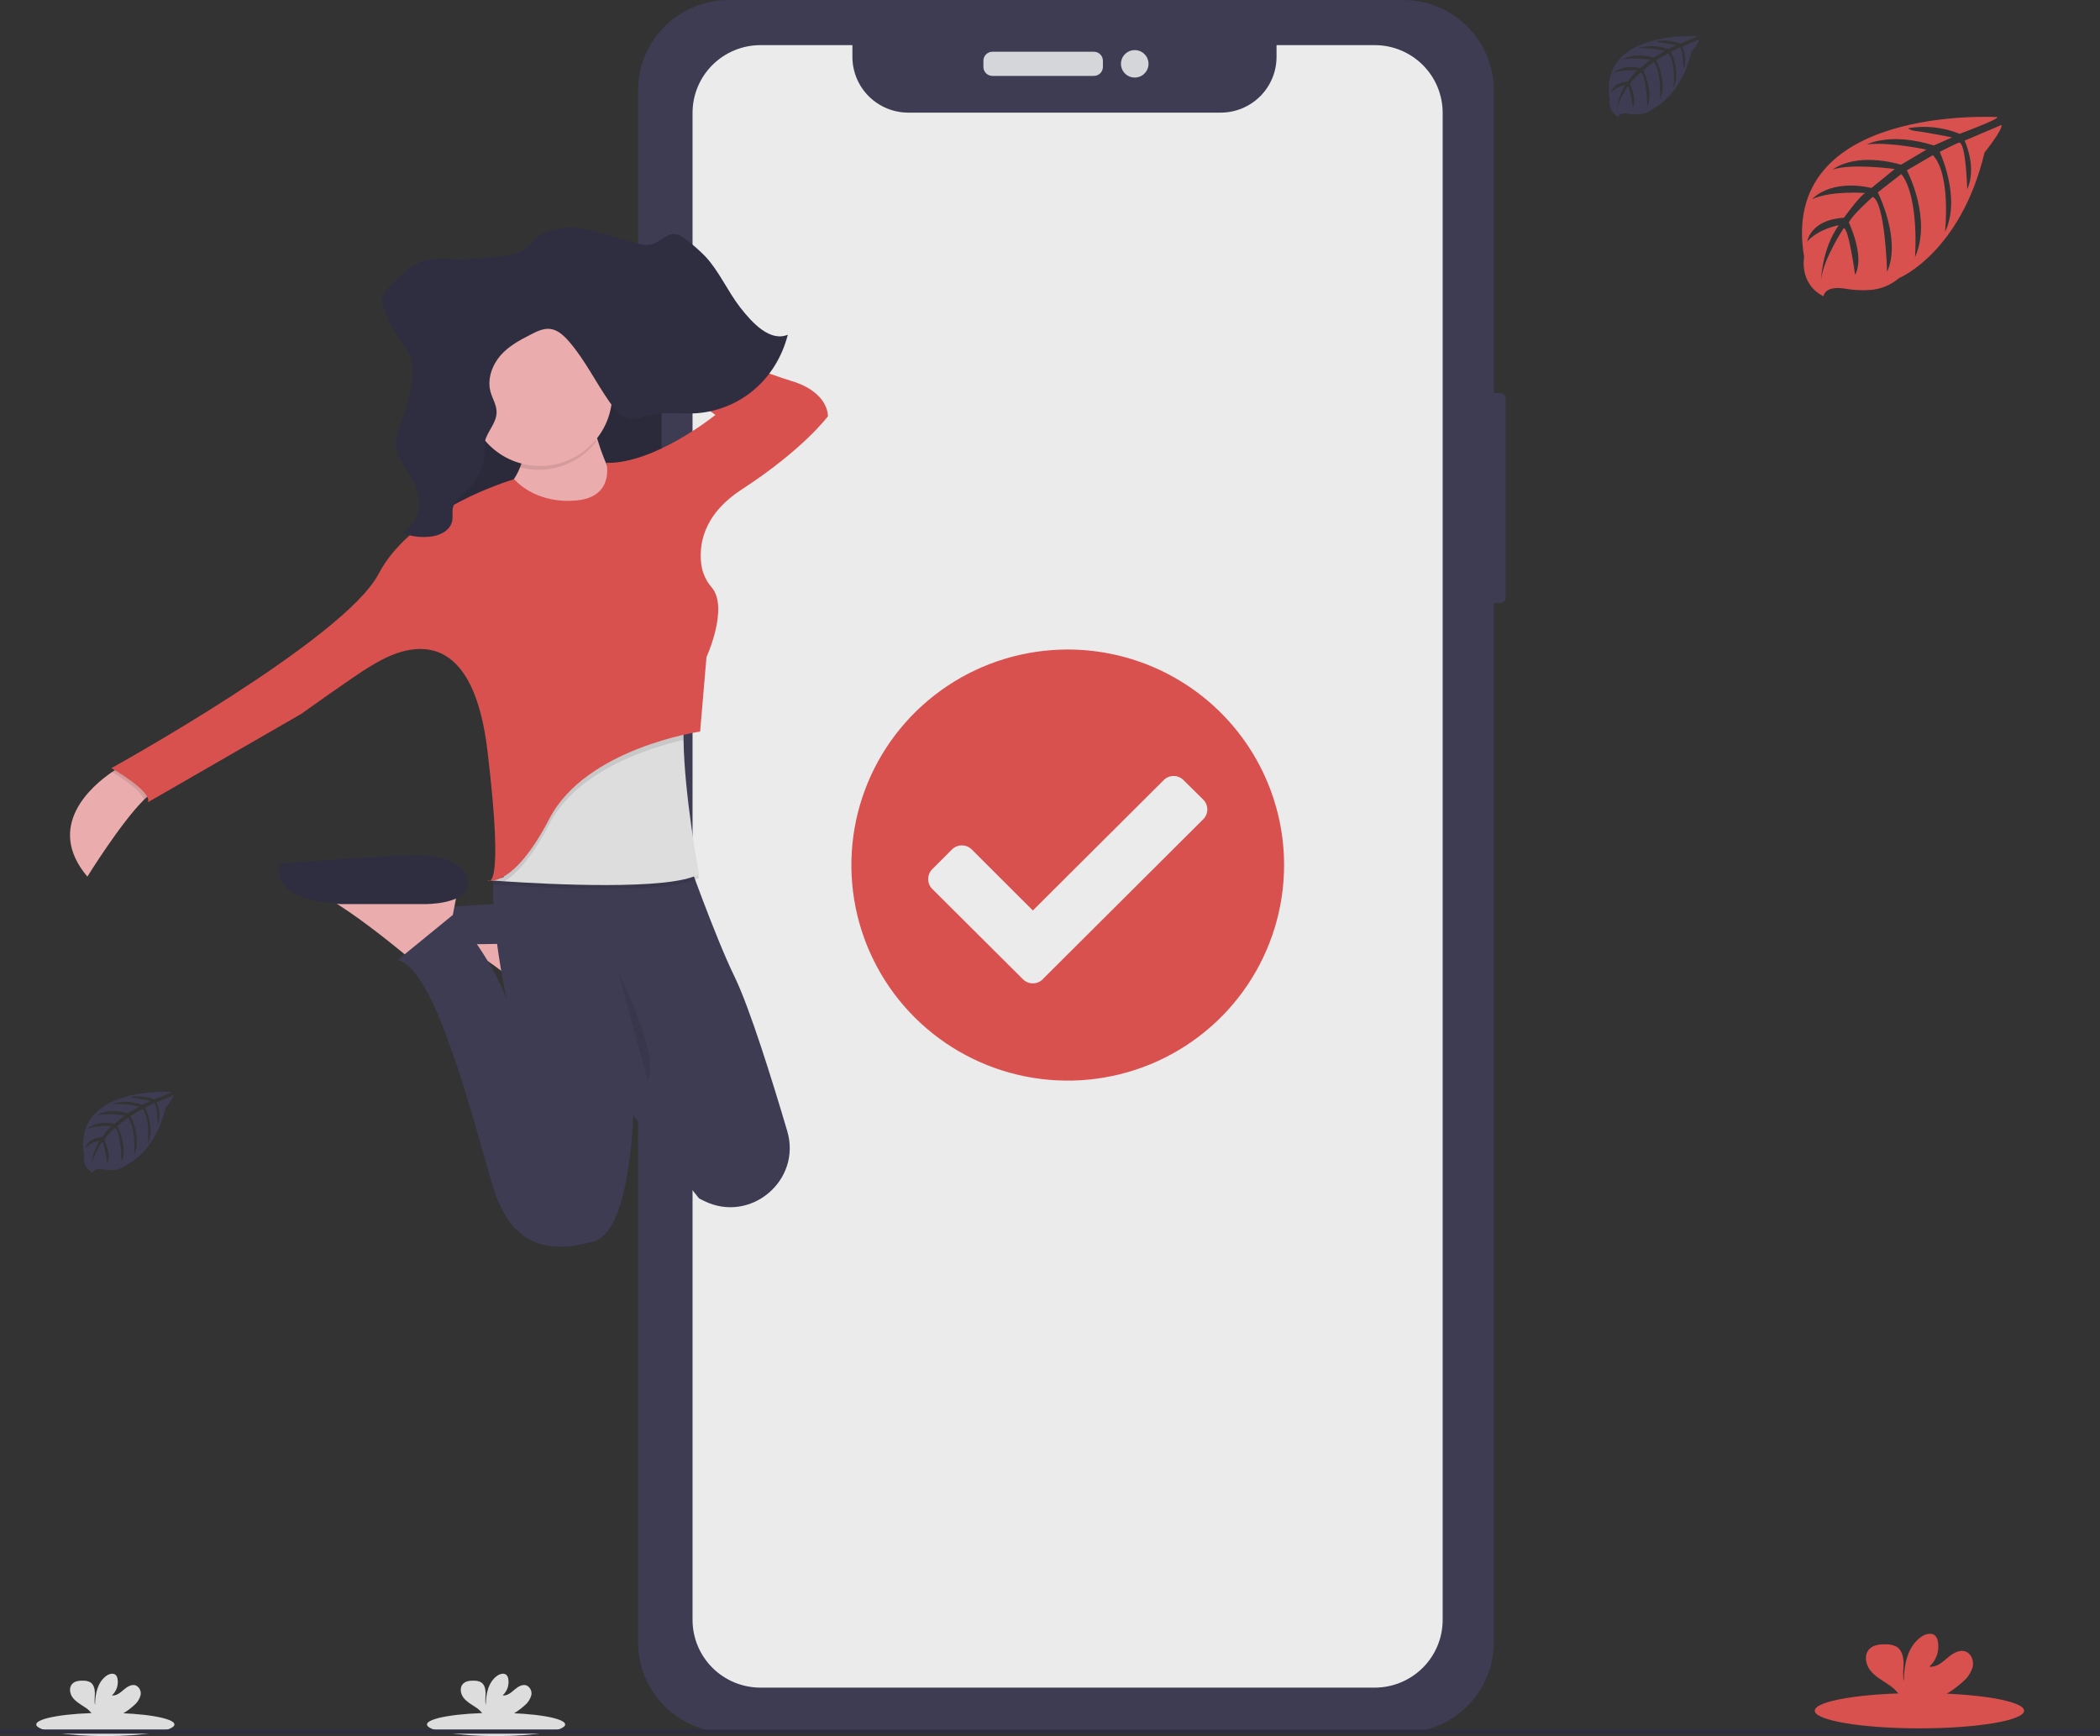 <svg width="283" height="234" viewBox="0 0 283 234" fill="none" xmlns="http://www.w3.org/2000/svg">
<rect x="0" y="0" width="283" height="234" fill="#333333" stroke="none"/>
<g opacity="0.9" clip-path="url(#clip0)">
<path d="M202.177 52.976H200.166C199.769 52.976 199.448 53.296 199.448 53.691V80.568C199.448 80.963 199.769 81.284 200.166 81.284H202.177C202.573 81.284 202.895 80.963 202.895 80.568V53.691C202.895 53.296 202.573 52.976 202.177 52.976Z" fill="#3F3D56"/>
<path d="M189.082 0H98.216C91.464 0 85.99 5.454 85.99 12.182V221.349C85.99 228.077 91.464 233.531 98.216 233.531H189.082C195.834 233.531 201.307 228.077 201.307 221.349V12.182C201.307 5.454 195.834 0 189.082 0Z" fill="#3F3D56"/>
<path d="M185.257 6.083H172.029V7.668C172.029 8.655 171.834 9.633 171.455 10.544C171.075 11.456 170.52 12.285 169.819 12.982C169.119 13.68 168.287 14.233 167.372 14.611C166.456 14.988 165.475 15.182 164.485 15.181H122.416C121.426 15.182 120.445 14.988 119.53 14.611C118.614 14.233 117.783 13.68 117.082 12.982C116.381 12.285 115.826 11.456 115.447 10.544C115.067 9.633 114.872 8.655 114.872 7.668V6.083H102.487C100.058 6.083 97.728 7.044 96.011 8.756C94.293 10.467 93.329 12.788 93.329 15.209V218.338C93.329 220.759 94.293 223.08 96.011 224.791C97.728 226.503 100.058 227.464 102.487 227.464H185.257C187.686 227.464 190.015 226.503 191.733 224.791C193.451 223.08 194.416 220.759 194.416 218.338V15.224C194.418 14.025 194.182 12.836 193.723 11.727C193.264 10.618 192.589 9.61 191.739 8.761C190.888 7.912 189.878 7.239 188.765 6.779C187.653 6.319 186.461 6.083 185.257 6.083Z" fill="white"/>
<path d="M147.415 6.974H133.739C133.069 6.974 132.526 7.516 132.526 8.183V9.022C132.526 9.689 133.069 10.231 133.739 10.231H147.415C148.085 10.231 148.629 9.689 148.629 9.022V8.183C148.629 7.516 148.085 6.974 147.415 6.974Z" fill="#E6E8EC"/>
<path d="M152.92 10.452C153.945 10.452 154.776 9.624 154.776 8.603C154.776 7.581 153.945 6.753 152.92 6.753C151.895 6.753 151.064 7.581 151.064 8.603C151.064 9.624 151.895 10.452 152.92 10.452Z" fill="#E6E8EC"/>
<path d="M144.353 141.37C156.401 141.37 166.168 131.638 166.168 119.633C166.168 107.628 156.401 97.896 144.353 97.896C132.305 97.896 122.539 107.628 122.539 119.633C122.539 131.638 132.305 141.37 144.353 141.37Z" fill="white"/>
<path d="M173.045 116.597C173.045 122.343 171.335 127.96 168.131 132.738C164.927 137.515 160.374 141.239 155.046 143.438C149.718 145.637 143.856 146.212 138.2 145.09C132.545 143.969 127.35 141.202 123.272 137.139C119.195 133.076 116.418 127.899 115.293 122.263C114.169 116.628 114.746 110.786 116.953 105.478C119.16 100.169 122.897 95.632 127.692 92.44C132.487 89.248 138.124 87.544 143.89 87.544C147.719 87.544 151.51 88.296 155.048 89.756C158.585 91.216 161.799 93.356 164.507 96.054C167.214 98.752 169.361 101.955 170.826 105.479C172.292 109.004 173.046 112.782 173.045 116.597ZM140.52 131.976L162.148 110.425C162.323 110.251 162.462 110.044 162.556 109.817C162.651 109.589 162.7 109.345 162.7 109.099C162.7 108.853 162.651 108.609 162.556 108.381C162.462 108.154 162.323 107.947 162.148 107.773L159.487 105.141C159.312 104.966 159.105 104.828 158.877 104.734C158.649 104.639 158.405 104.591 158.158 104.591C157.911 104.591 157.667 104.639 157.439 104.734C157.211 104.828 157.004 104.966 156.829 105.141L139.19 122.718L130.953 114.492C130.6 114.141 130.121 113.945 129.623 113.945C129.124 113.945 128.646 114.141 128.292 114.492L125.631 117.159C125.279 117.511 125.082 117.988 125.082 118.485C125.082 118.982 125.279 119.458 125.631 119.811L137.86 131.991C138.034 132.166 138.241 132.304 138.47 132.398C138.698 132.493 138.943 132.541 139.19 132.541C139.437 132.541 139.682 132.493 139.91 132.398C140.139 132.304 140.346 132.166 140.521 131.991L140.52 131.976Z" fill="#EB5452"/>
<path d="M89.601 46.04H89.299C88.903 46.04 88.581 46.36 88.581 46.755V53.701C88.581 54.096 88.903 54.417 89.299 54.417H89.601C89.998 54.417 90.319 54.096 90.319 53.701V46.755C90.319 46.36 89.998 46.04 89.601 46.04Z" fill="#3F3D56"/>
<path d="M89.758 61.379H89.236C88.84 61.379 88.518 61.7 88.518 62.095V75.244C88.518 75.639 88.84 75.959 89.236 75.959H89.758C90.155 75.959 90.476 75.639 90.476 75.244V62.095C90.476 61.7 90.155 61.379 89.758 61.379Z" fill="#3F3D56"/>
<path d="M89.695 81.061H89.267C88.871 81.061 88.549 81.381 88.549 81.776V95.051C88.549 95.446 88.871 95.766 89.267 95.766H89.695C90.092 95.766 90.413 95.446 90.413 95.051V81.776C90.413 81.381 90.092 81.061 89.695 81.061Z" fill="#3F3D56"/>
<path d="M65.451 119.947C65.501 119.995 65.565 120.026 65.633 120.034C65.702 120.043 65.772 120.03 65.832 119.996C65.703 119.998 65.575 119.981 65.451 119.947Z" fill="url(#paint0_linear)"/>
<path d="M79.862 125.564L79.486 127.606L79.196 129.169L78.668 132.026L73.548 135.598C73.548 135.598 73.086 135.204 72.325 134.584C70.227 132.862 65.817 129.357 62.578 127.475C61.745 126.946 60.844 126.532 59.899 126.245L79.862 125.564Z" fill="#FEB9B9"/>
<path d="M76.106 127.084C76.106 127.084 82.076 128.105 82.426 125.564C82.775 123.024 79.353 121.651 76.453 121.48C73.552 121.309 56.145 122.501 56.145 122.501C56.145 122.501 53.074 126.582 64.164 127.265L76.106 127.084Z" fill="#3F3D56"/>
<path d="M89.161 43.255H57.932V80.155H89.161V43.255Z" fill="#2F2E41"/>
<path opacity="0.1" d="M89.161 43.423H57.932V80.323H89.161V43.423Z" fill="black"/>
<path d="M21.331 106.423C20.817 106.552 20.159 107.048 19.428 107.764C16.281 110.869 11.773 118.156 11.773 118.156C6.01 111.315 12.387 105.91 15.106 104.053C15.767 103.603 16.211 103.356 16.211 103.356L21.331 106.423Z" fill="#FEB9B9"/>
<path d="M79.52 54.901C79.52 54.901 81.056 65.613 86.346 68.164C91.636 70.715 79.52 75.482 79.52 75.482L62.968 69.356C62.968 69.356 72.354 66.294 70.476 57.281L79.52 54.901Z" fill="#FEB9B9"/>
<path d="M61.772 119.348L61.398 121.383L61.093 122.951L60.565 125.808L55.445 129.377C55.445 129.377 54.984 128.986 54.223 128.366C52.124 126.645 47.715 123.139 44.471 121.257C43.639 120.728 42.737 120.314 41.792 120.027L61.772 119.348Z" fill="#FEB9B9"/>
<path d="M57.343 121.857C57.343 121.857 62.701 121.895 63.023 119.348C63.345 116.8 60.103 115.434 57.343 115.263C54.583 115.092 37.812 116.364 37.812 116.364C37.812 116.364 35.433 121.175 45.982 121.857L57.343 121.857Z" fill="#2F2E41"/>
<path d="M94.907 161.879C94.673 161.764 94.439 161.645 94.208 161.53L93.578 160.739L85.321 150.306V150.487C85.266 152.23 84.671 166.036 80.034 167.312C75.085 168.671 69.115 169.012 66.394 159.83C63.673 150.648 58.701 130.583 53.594 129.391L61.19 123.185C61.19 123.185 66.219 129.046 68.268 134.657C68.192 134.308 64.719 118.139 67.569 115.278H92.488C92.488 115.278 96.335 126.196 98.972 131.604C101.025 135.803 104.106 145.731 106.089 152.45C108.053 159.084 101.153 164.942 94.907 161.879Z" fill="#3F3D56"/>
<path opacity="0.1" d="M94.197 118.326C90.35 120.595 73.463 119.671 67.969 119.302L66.472 119.194C66.311 119.194 66.496 119.103 66.496 119.103L66.65 117.56L70.745 107.189L92.673 94.519C92.228 95.853 92.082 97.895 92.117 100.234C92.218 107.747 94.197 118.326 94.197 118.326Z" fill="black"/>
<path d="M94.197 117.814C90.35 120.083 73.463 119.159 67.969 118.79L66.472 118.685L66.223 118.664L66.496 118.595L67.846 118.246L70.745 106.684L92.672 94.017C92.228 95.352 92.081 97.394 92.116 99.732C92.218 107.238 94.197 117.814 94.197 117.814Z" fill="#EFEFEF"/>
<path opacity="0.1" d="M92.103 99.725C87.644 100.749 77.831 103.755 74.061 111.015C71.546 115.849 69.43 117.922 67.954 118.79L66.458 118.685C66.467 118.655 66.475 118.625 66.482 118.595L67.832 118.246L70.731 106.684L92.658 94.017C92.219 95.345 92.067 97.387 92.103 99.725Z" fill="black"/>
<path opacity="0.1" d="M16.211 103.363L21.331 106.423C20.817 106.552 20.159 107.048 19.428 107.765C19.002 106.524 16.324 104.792 15.106 104.053C15.767 103.611 16.211 103.363 16.211 103.363Z" fill="black"/>
<path opacity="0.1" d="M65.545 118.884C65.489 118.913 65.425 118.924 65.362 118.916C65.3 118.907 65.242 118.879 65.196 118.835C65.309 118.869 65.427 118.885 65.545 118.884Z" fill="black"/>
<path d="M77.131 67.484C77.131 67.484 72.522 67.993 69.281 64.592C69.281 64.592 55.641 68.506 51.022 77.346C46.403 86.187 15.001 103.534 15.001 103.534C15.001 103.534 20.463 106.594 19.949 108.123L40.6 96.219C40.6 96.219 47.944 90.951 49.983 89.759C52.022 88.567 63.297 81.256 65.685 101.151C68.074 121.045 65.685 118.665 65.685 118.665C65.685 118.665 69.099 119.857 74.047 110.333C78.996 100.809 94.352 98.6 94.352 98.6L95.205 88.57C95.205 88.57 98.251 81.921 95.904 79.162C95.193 78.345 94.721 77.349 94.537 76.283C94.149 73.736 94.537 69.492 99.971 65.965C108.333 60.522 111.575 56.103 111.575 56.103C111.575 56.103 111.746 52.87 106.626 51.34C101.507 49.81 80.688 41.478 80.688 41.478L79.989 44.37L96.415 55.922C96.415 55.922 88.225 62.543 81.727 62.383C81.727 62.383 82.933 67.314 77.131 67.484Z" fill="#EB5452"/>
<path opacity="0.1" d="M80.293 59.564C79.889 58.201 79.574 56.813 79.349 55.41L70.305 57.791C70.704 59.511 70.632 61.306 70.099 62.99C71.948 63.481 73.901 63.419 75.714 62.809C77.528 62.2 79.12 61.071 80.293 59.564Z" fill="black"/>
<path d="M72.781 62.808C78.152 62.808 82.507 58.469 82.507 53.117C82.507 47.765 78.152 43.426 72.781 43.426C67.41 43.426 63.055 47.765 63.055 53.117C63.055 58.469 67.41 62.808 72.781 62.808Z" fill="#FEB9B9"/>
<path opacity="0.1" d="M83.36 131.164C83.36 131.164 88.99 142.218 87.284 145.615L83.36 131.164Z" fill="black"/>
<path d="M77.953 30.735C80.653 31.041 83.216 32.195 85.874 32.825C86.538 33.031 87.246 33.058 87.924 32.902C88.955 32.585 89.794 31.508 90.865 31.539C91.523 31.56 92.106 32.007 92.648 32.435C93.517 33.098 94.336 33.825 95.096 34.609C96.928 36.592 98.065 39.262 99.737 41.419C101.408 43.576 103.792 46.105 106.167 45.116C104.551 51.388 99.513 55.312 93.788 55.703C91.505 55.859 89.165 55.386 86.955 56.051C86.404 56.276 85.823 56.417 85.23 56.469C83.957 56.469 82.933 55.305 82.138 54.173C80.278 51.511 78.806 48.489 76.711 46.06C76.011 45.256 75.204 44.492 74.225 44.346C73.245 44.2 72.347 44.667 71.476 45.116C70.039 45.859 68.57 46.625 67.454 47.904C66.339 49.183 65.636 51.072 66.097 52.783C66.346 53.71 66.912 54.546 66.923 55.515C66.944 57.062 65.573 58.191 65.303 59.696C65.243 60.329 65.22 60.964 65.237 61.599C65.118 63.661 63.763 65.348 62.352 66.648C61.8 67.15 61.192 67.694 61.03 68.471C60.922 69.004 61.03 69.564 60.96 70.105C60.754 71.443 59.415 72.123 58.229 72.297C56.844 72.502 55.429 72.334 54.13 71.813C55.788 71.032 56.809 68.809 56.425 66.819C55.897 64.059 53.113 62.077 53.352 59.268C53.483 58.406 53.742 57.569 54.121 56.784C54.728 55.266 55.169 53.688 55.436 52.076C55.646 50.832 55.748 49.511 55.356 48.323C55.006 47.242 54.275 46.382 53.656 45.469C52.817 44.226 52.154 42.874 51.687 41.451C51.518 41.029 51.453 40.572 51.499 40.12C51.639 39.585 51.938 39.105 52.356 38.743C53.877 37.15 55.503 35.495 57.542 35.039C58.515 34.878 59.505 34.84 60.487 34.927C62.195 34.98 63.905 34.908 65.603 34.711C67.002 34.547 69.366 34.568 70.552 33.666C71.657 32.822 72.279 31.763 73.639 31.226C75.017 30.718 76.498 30.549 77.955 30.735L77.953 30.735Z" fill="#2F2E41"/>
<path d="M258.667 232.951C266.459 232.951 272.775 231.887 272.775 230.574C272.775 229.261 266.459 228.197 258.667 228.197C250.875 228.197 244.559 229.261 244.559 230.574C244.559 231.887 250.875 232.951 258.667 232.951Z" fill="#EB5452"/>
<path d="M264.502 226.686C265.145 226.162 265.613 225.457 265.846 224.662C266.021 223.861 265.677 222.912 264.905 222.603C264.042 222.274 263.118 222.872 262.421 223.473C261.724 224.074 260.919 224.763 260.003 224.634C260.475 224.209 260.828 223.67 261.028 223.069C261.228 222.468 261.268 221.825 261.145 221.204C261.104 220.947 260.993 220.705 260.826 220.505C260.348 219.994 259.477 220.211 258.906 220.617C257.082 221.893 256.573 224.366 256.563 226.584C256.377 225.784 256.534 224.948 256.528 224.137C256.521 223.326 256.3 222.387 255.601 221.959C255.171 221.729 254.687 221.615 254.198 221.63C253.377 221.599 252.465 221.683 251.903 222.281C251.202 223.022 251.391 224.266 251.995 225.077C252.598 225.889 253.521 226.409 254.37 226.972C255.049 227.376 255.627 227.927 256.063 228.584C256.115 228.676 256.157 228.773 256.189 228.874H261.315C262.471 228.292 263.542 227.556 264.501 226.687L264.502 226.686Z" fill="#EB5452"/>
<path d="M66.853 234C71.995 234 76.163 233.298 76.163 232.431C76.163 231.565 71.995 230.862 66.853 230.862C61.711 230.862 57.542 231.565 57.542 232.431C57.542 233.298 61.711 234 66.853 234Z" fill="#EFEFEF"/>
<path d="M70.703 229.866C71.128 229.52 71.437 229.054 71.59 228.53C71.658 228.266 71.633 227.988 71.52 227.741C71.407 227.494 71.213 227.293 70.97 227.17C70.4 226.954 69.791 227.348 69.33 227.745C68.87 228.142 68.339 228.596 67.735 228.511C68.046 228.231 68.279 227.875 68.411 227.478C68.543 227.082 68.569 226.658 68.487 226.248C68.46 226.078 68.388 225.918 68.277 225.786C67.963 225.45 67.388 225.593 67.01 225.86C65.806 226.704 65.471 228.333 65.464 229.799C65.341 229.27 65.445 228.719 65.44 228.184C65.436 227.648 65.29 227.03 64.829 226.746C64.545 226.594 64.225 226.52 63.903 226.53C63.361 226.509 62.759 226.564 62.388 226.959C61.925 227.448 62.05 228.27 62.449 228.805C62.847 229.34 63.456 229.684 64.016 230.055C64.464 230.32 64.847 230.684 65.135 231.117C65.169 231.177 65.197 231.242 65.218 231.308H68.601C69.364 230.923 70.071 230.437 70.703 229.864V229.866Z" fill="#EFEFEF"/>
<path d="M14.197 234C19.34 234 23.508 233.298 23.508 232.431C23.508 231.565 19.34 230.862 14.197 230.862C9.055 230.862 4.887 231.565 4.887 232.431C4.887 233.298 9.055 234 14.197 234Z" fill="#EFEFEF"/>
<path d="M18.048 229.866C18.473 229.52 18.782 229.054 18.935 228.53C19.003 228.266 18.978 227.988 18.865 227.741C18.752 227.494 18.558 227.293 18.314 227.17C17.745 226.954 17.136 227.348 16.675 227.745C16.215 228.142 15.684 228.596 15.08 228.511C15.391 228.231 15.624 227.875 15.756 227.478C15.887 227.082 15.914 226.658 15.832 226.248C15.805 226.078 15.732 225.918 15.622 225.786C15.308 225.45 14.732 225.593 14.355 225.86C13.151 226.704 12.815 228.333 12.809 229.799C12.686 229.27 12.79 228.719 12.785 228.184C12.781 227.648 12.635 227.03 12.174 226.746C11.89 226.594 11.57 226.52 11.248 226.53C10.706 226.509 10.104 226.564 9.733 226.959C9.27 227.448 9.395 228.27 9.793 228.805C10.192 229.34 10.801 229.684 11.361 230.055C11.809 230.32 12.192 230.684 12.48 231.117C12.514 231.177 12.542 231.242 12.563 231.308H15.946C16.709 230.923 17.416 230.437 18.048 229.864V229.866Z" fill="#EFEFEF"/>
<path d="M283 233.104H0V233.673H283V233.104Z" fill="#2F2E41"/>
<path d="M269.186 15.786C269.186 15.786 239.643 14.009 243.124 34.637C243.124 34.637 242.422 38.283 245.748 39.937C245.748 39.937 245.801 38.409 248.779 38.93C249.84 39.105 250.917 39.157 251.99 39.084C253.437 38.989 254.813 38.428 255.912 37.486C255.912 37.486 264.217 34.067 267.445 20.544C267.445 20.544 269.835 17.593 269.74 16.834L264.755 18.956C264.755 18.956 266.46 22.54 265.105 25.517C265.105 25.517 264.944 19.084 263.986 19.224C263.793 19.252 261.397 20.465 261.397 20.465C261.397 20.465 264.326 26.706 262.116 31.244C262.116 31.244 262.954 23.553 260.481 20.916L256.972 22.958C256.972 22.958 260.397 29.405 258.074 34.667C258.074 34.667 258.67 26.598 256.232 23.455L253.053 25.926C253.053 25.926 256.27 32.279 254.309 36.643C254.309 36.643 254.053 27.252 252.365 26.542C252.365 26.542 249.583 28.99 249.158 29.989C249.158 29.989 251.362 34.605 249.993 37.038C249.993 37.038 249.155 30.78 248.467 30.745C248.467 30.745 245.695 34.891 245.407 37.737C245.407 37.737 245.527 33.51 247.796 30.353C247.796 30.353 245.116 30.811 243.551 32.54C243.551 32.54 243.982 29.61 248.481 29.352C248.481 29.352 250.772 26.205 251.382 26.017C251.382 26.017 246.912 25.642 244.2 26.842C244.2 26.842 246.586 24.076 252.203 25.335L255.344 22.779C255.344 22.779 249.456 21.978 246.958 22.863C246.958 22.863 249.832 20.416 256.189 22.199L259.607 20.164C259.607 20.164 254.586 19.087 251.597 19.465C251.597 19.465 254.754 17.769 260.61 19.608L263.066 18.515C263.066 18.515 259.389 17.794 258.312 17.679C257.235 17.564 257.179 17.27 257.179 17.27C259.508 16.883 261.9 17.148 264.087 18.036C264.087 18.036 269.274 16.111 269.186 15.786Z" fill="#EB5452"/>
<path d="M228.708 4.865C228.708 4.865 215.375 4.064 216.932 13.385C216.932 13.385 216.619 15.032 218.118 15.78C218.118 15.78 218.143 15.081 219.49 15.322C219.969 15.402 220.455 15.425 220.939 15.392C221.593 15.349 222.216 15.093 222.711 14.664C222.711 14.664 226.465 13.119 227.925 7.008C227.925 7.008 229.002 5.676 228.959 5.333L226.707 6.291C226.707 6.291 227.475 7.91 226.872 9.256C226.872 9.256 226.798 6.35 226.367 6.417C226.279 6.417 225.195 6.979 225.195 6.979C225.195 6.979 226.521 9.801 225.521 11.85C225.521 11.85 225.9 8.374 224.781 7.182L223.195 8.12C223.195 8.12 224.742 11.032 223.693 13.409C223.693 13.409 223.963 9.763 222.861 8.344L221.426 9.462C221.426 9.462 222.879 12.333 221.995 14.305C221.995 14.305 221.876 10.061 221.114 9.739C221.114 9.739 219.858 10.844 219.665 11.299C219.665 11.299 220.661 13.396 220.044 14.483C220.044 14.483 219.665 11.655 219.342 11.64C219.342 11.64 218.089 13.515 217.96 14.787C218.022 13.6 218.395 12.451 219.04 11.452C218.318 11.588 217.651 11.932 217.121 12.441C217.121 12.441 217.318 11.116 219.349 11.001C219.349 11.001 220.402 9.578 220.662 9.49C220.662 9.49 218.641 9.323 217.416 9.865C217.416 9.865 218.493 8.617 221.03 9.184L222.433 8.03C222.433 8.03 219.771 7.677 218.643 8.066C218.643 8.066 219.941 6.961 222.814 7.766L224.358 6.846C224.358 6.846 222.088 6.36 220.737 6.534C220.737 6.534 222.165 5.768 224.811 6.596L225.916 6.103C225.916 6.103 224.254 5.778 223.765 5.725C223.276 5.673 223.253 5.54 223.253 5.54C224.306 5.365 225.388 5.487 226.376 5.89C226.376 5.89 228.749 5.01 228.708 4.865Z" fill="#3F3D56"/>
<path d="M23.1 147.16C23.1 147.16 9.767 146.359 11.325 155.68C11.325 155.68 11.011 157.327 12.511 158.074C12.511 158.074 12.535 157.375 13.882 157.616C14.361 157.697 14.847 157.72 15.331 157.686C15.986 157.643 16.608 157.388 17.103 156.959C17.103 156.959 20.857 155.414 22.317 149.303C22.317 149.303 23.394 147.971 23.352 147.628L21.099 148.586C21.099 148.586 21.868 150.205 21.264 151.551C21.264 151.551 21.19 148.645 20.759 148.712C20.671 148.712 19.587 149.274 19.587 149.274C19.587 149.274 20.913 152.095 19.913 154.144C19.913 154.144 20.292 150.669 19.173 149.477L17.587 150.414C17.587 150.414 19.134 153.326 18.085 155.704C18.085 155.704 18.355 152.058 17.254 150.638L15.819 151.757C15.819 151.757 17.271 154.627 16.387 156.6C16.387 156.6 16.268 152.355 15.506 152.034C15.506 152.034 14.25 153.139 14.057 153.593C14.057 153.593 15.053 155.691 14.436 156.778C14.436 156.778 14.057 153.95 13.734 153.935C13.734 153.935 12.482 155.81 12.352 157.082C12.415 155.895 12.787 154.745 13.433 153.746C12.71 153.883 12.043 154.227 11.514 154.736C11.514 154.736 11.71 153.411 13.742 153.295C13.742 153.295 14.794 151.873 15.054 151.785C15.054 151.785 13.033 151.617 11.808 152.16C11.808 152.16 12.885 150.912 15.422 151.478L16.826 150.325C16.826 150.325 14.164 149.971 13.035 150.361C13.035 150.361 14.333 149.256 17.207 150.06L18.751 149.141C18.751 149.141 16.48 148.655 15.13 148.828C15.13 148.828 16.558 148.062 19.203 148.891L20.309 148.398C20.309 148.398 18.647 148.072 18.158 148.02C17.669 147.968 17.645 147.835 17.645 147.835C18.699 147.66 19.78 147.781 20.768 148.184C20.768 148.184 23.141 147.305 23.1 147.16Z" fill="#3F3D56"/>
</g>
<defs>
<linearGradient id="paint0_linear" x1="65.643" y1="120.038" x2="65.643" y2="119.947" gradientUnits="userSpaceOnUse">
<stop stop-color="#808080" stop-opacity="0.251"/>
<stop offset="0.54" stop-color="#808080" stop-opacity="0.122"/>
<stop offset="1" stop-color="#808080" stop-opacity="0.102"/>
</linearGradient>
<clipPath id="clip0">
<rect width="283" height="234" fill="white"/>
</clipPath>
</defs>
</svg>
